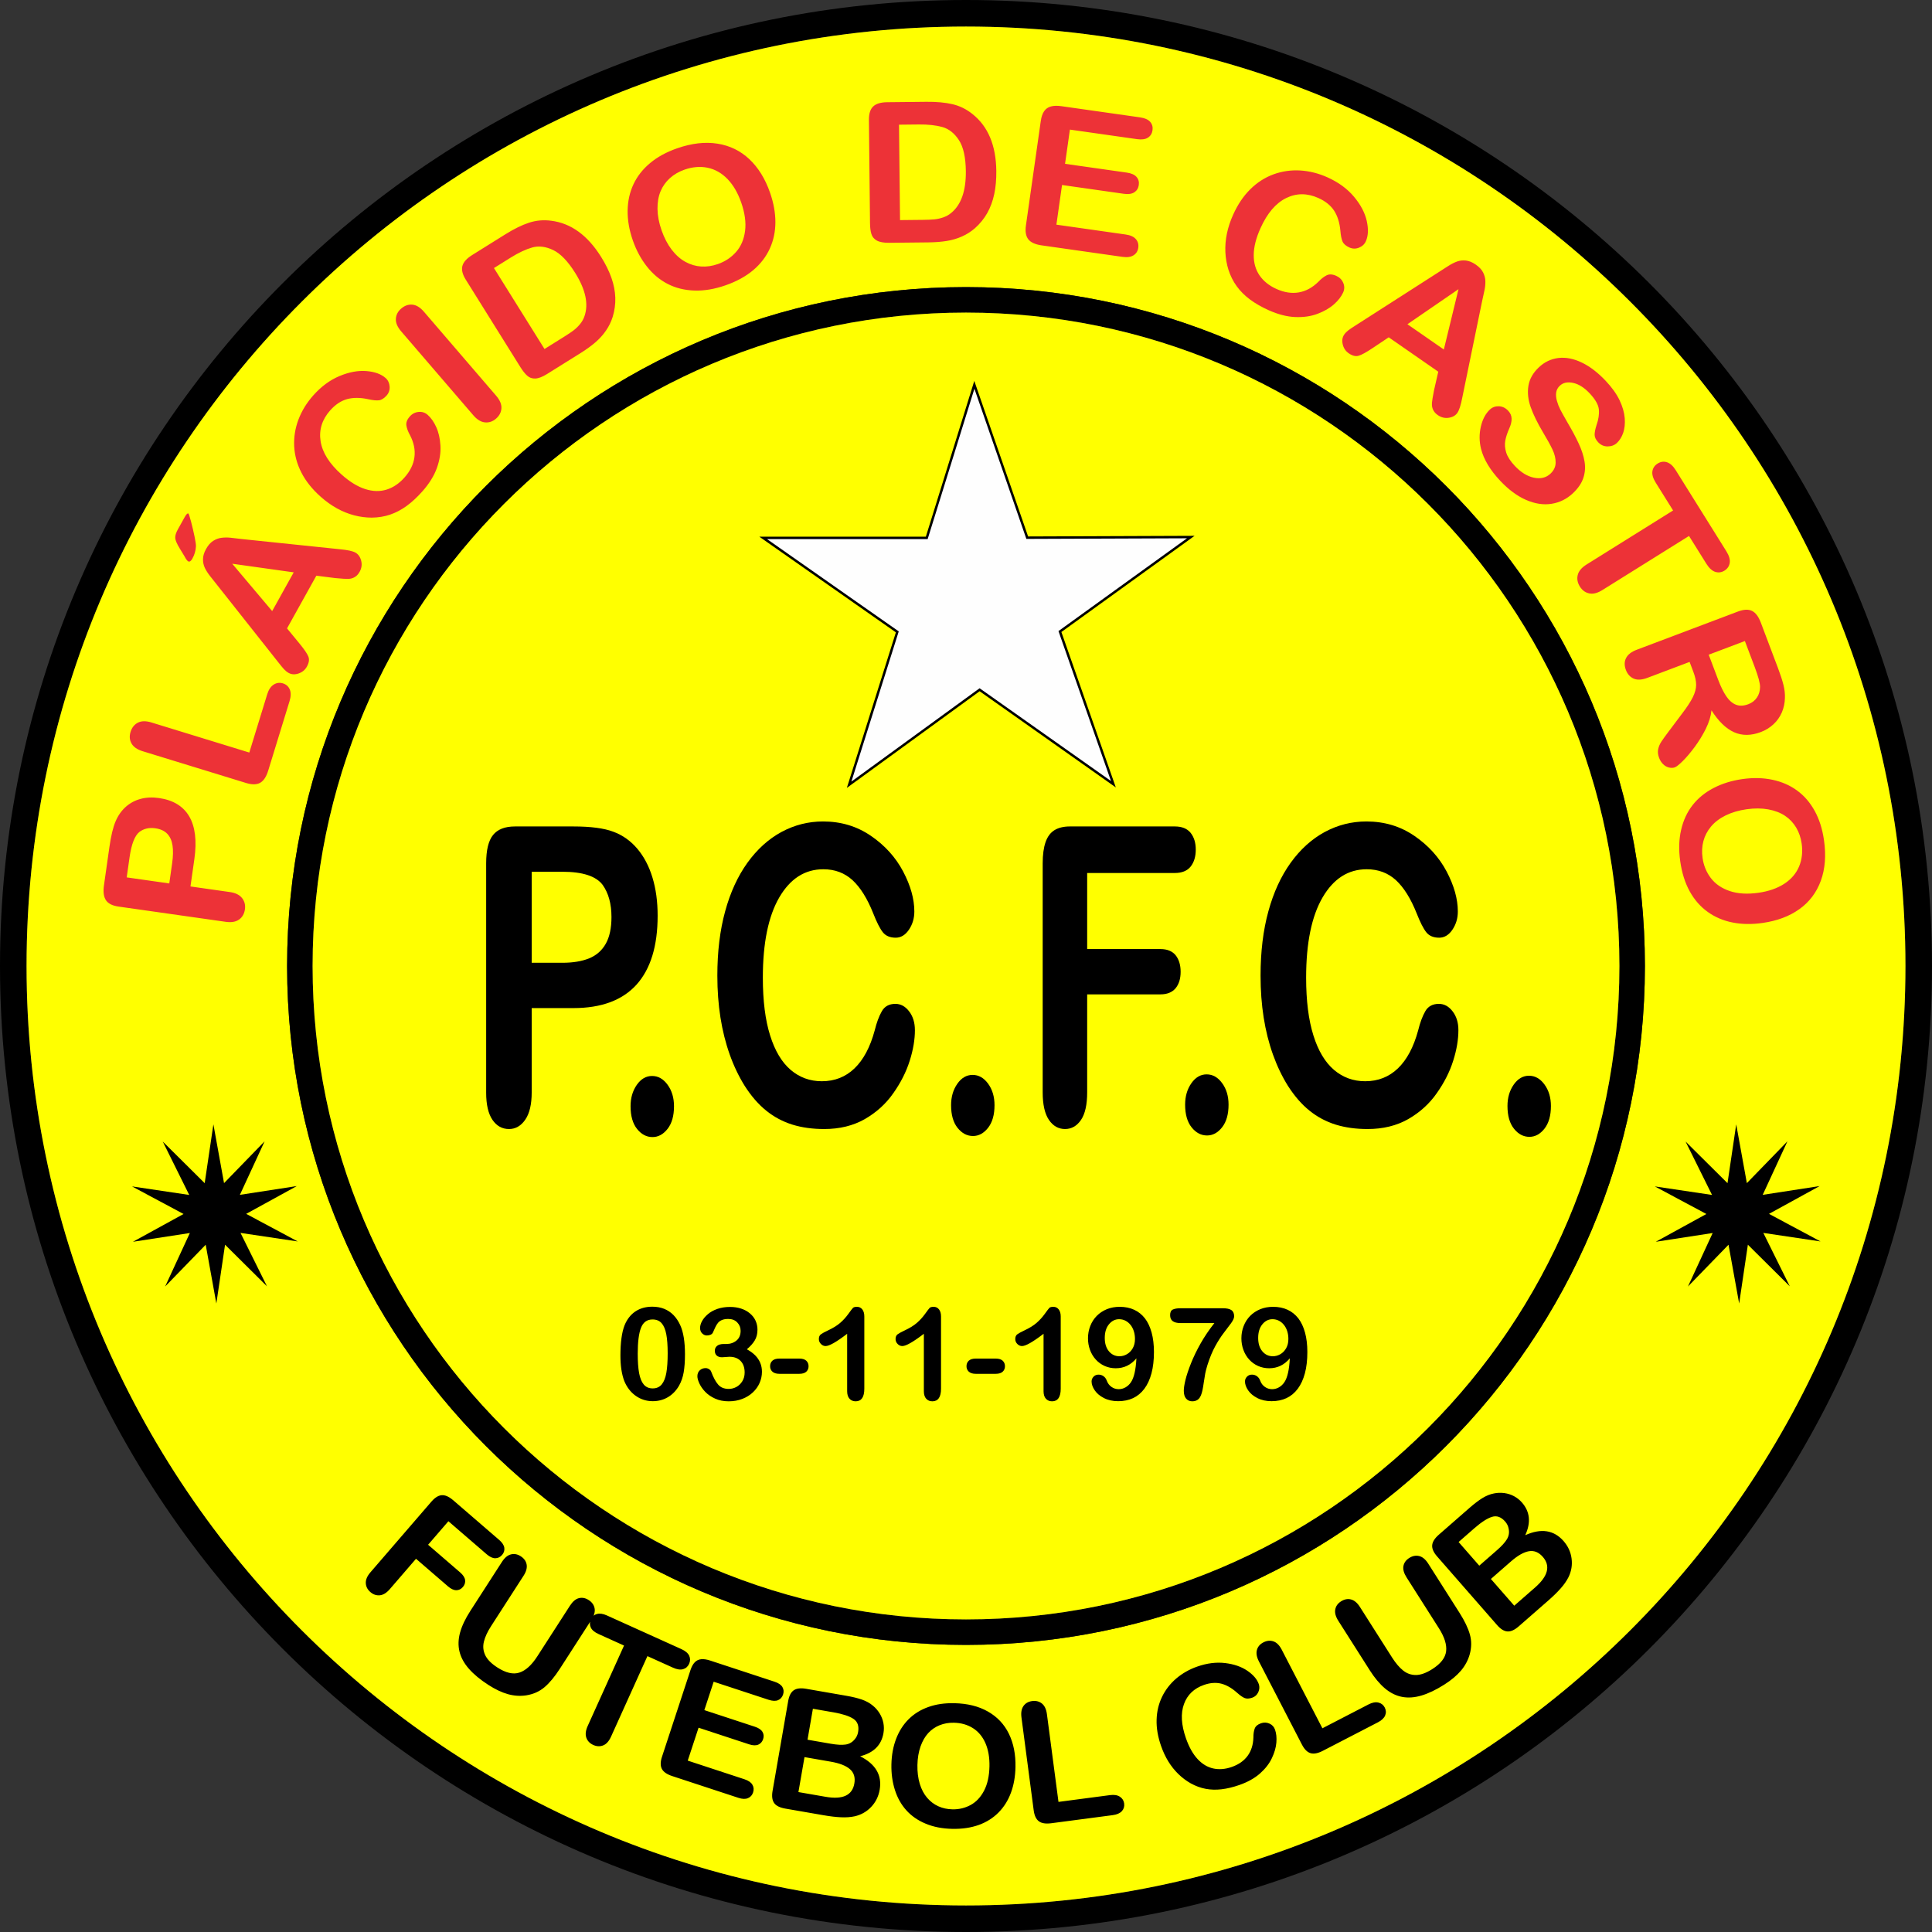 <?xml version="1.0" encoding="UTF-8"?>
<!DOCTYPE svg PUBLIC "-//W3C//DTD SVG 1.1//EN" "http://www.w3.org/Graphics/SVG/1.1/DTD/svg11.dtd">
<!-- Creator: CorelDRAW 2019 (64 Bit) -->
<svg xmlns="http://www.w3.org/2000/svg" xml:space="preserve" width="198.062mm" height="198.062mm" version="1.1" style="shape-rendering:geometricPrecision; text-rendering:geometricPrecision; image-rendering:optimizeQuality; fill-rule:evenodd; clip-rule:evenodd"
viewBox="0 0 4705.39 4705.4"
 xmlns:xlink="http://www.w3.org/1999/xlink">
 <rect x="0" y="0" width="4705.39" height="4705.4" fill="#333333" stroke="none"/>
 <defs>
  <style type="text/css">
   <![CDATA[
    .str0 {stroke:black;stroke-width:5.94;stroke-miterlimit:22.926}
    .fil2 {fill:#FEFEFE}
    .fil0 {fill:black}
    .fil1 {fill:yellow}
    .fil3 {fill:#ED3237;fill-rule:nonzero}
    .fil4 {fill:black;fill-rule:nonzero}
   ]]>
  </style>
 </defs>
 <g id="Camada_x0020_1">
  <g id="placido-de-castro-futebol-club-ac-seeklogo.com.cdr">
   <path class="fil0" d="M2352.7 4705.4c1299.36,0 2352.69,-1053.33 2352.69,-2352.7 0,-1299.37 -1053.34,-2352.7 -2352.69,-2352.7 -1299.36,0 -2352.7,1053.33 -2352.7,2352.7 0,1299.36 1053.34,2352.7 2352.7,2352.7zm0 -64.67c1263.64,0 2288.02,-1024.38 2288.02,-2288.03 0,-1263.65 -1024.38,-2288.03 -2288.02,-2288.03 -1263.64,0 -2288.03,1024.38 -2288.03,2288.03 0,1263.65 1024.38,2288.03 2288.03,2288.03z"/>
   <path class="fil1" d="M2352.7 4640.73c1263.64,0 2288.02,-1024.38 2288.02,-2288.03 0,-1263.65 -1024.38,-2288.03 -2288.02,-2288.03 -1263.64,0 -2288.03,1024.38 -2288.03,2288.03 0,1263.65 1024.38,2288.03 2288.03,2288.03zm0 -634.55c913.19,0 1653.47,-740.28 1653.47,-1653.47 0,-913.2 -740.29,-1653.48 -1653.47,-1653.48 -913.19,0 -1653.48,740.28 -1653.48,1653.48 0,913.19 740.29,1653.47 1653.48,1653.47z"/>
   <path class="fil0" d="M2352.7 4006.17c913.19,0 1653.47,-740.28 1653.47,-1653.47 0,-913.2 -740.29,-1653.48 -1653.47,-1653.48 -913.19,0 -1653.48,740.28 -1653.48,1653.48 0,913.19 740.29,1653.47 1653.48,1653.47zm0 -62.09c878.9,0 1591.38,-712.49 1591.38,-1591.38 0,-878.9 -712.49,-1591.39 -1591.38,-1591.39 -878.9,0 -1591.39,712.48 -1591.39,1591.39 0,878.9 712.49,1591.38 1591.39,1591.38z"/>
   <path class="fil1" d="M2352.7 3944.08c878.9,0 1591.38,-712.49 1591.38,-1591.38 0,-878.9 -712.49,-1591.39 -1591.38,-1591.39 -878.9,0 -1591.39,712.48 -1591.39,1591.39 0,878.9 712.49,1591.38 1591.39,1591.38z"/>
   <polygon class="fil2 str0" points="2373.03,937.27 2501.82,1309.53 2900.17,1308 2581.44,1538.12 2711.68,1909.95 2385.87,1679.87 2068.05,1911.21 2185.41,1538.9 1858.74,1310.05 2257.12,1310.01 "/>
   <g>
    <polygon class="fil0" points="4228.56,2738.37 4254.48,2881.51 4353.26,2779.77 4293.07,2910.06 4431.7,2888.7 4308.39,2956.38 4433.91,3023.54 4294.6,3002.76 4359.06,3132.78 4256.95,3031.46 4235.73,3174.7 4209.81,3031.56 4111.04,3133.3 4171.22,3003.01 4032.6,3024.37 4155.9,2956.69 4030.38,2889.53 4169.7,2910.31 4105.24,2780.29 4207.35,2881.6 "/>
    <polygon class="fil0" points="519.73,2738.37 545.65,2881.51 644.42,2779.77 584.24,2910.06 722.86,2888.7 599.56,2956.38 725.08,3023.54 585.76,3002.76 650.23,3132.78 548.11,3031.46 526.9,3174.7 500.98,3031.56 402.2,3133.3 462.39,3003.01 323.77,3024.37 447.07,2956.69 321.55,2889.53 460.86,2910.31 396.4,2780.29 498.51,2881.6 "/>
   </g>
   <path class="fil3" d="M473.32 2092.57l-9.44 66.38 95.95 13.65c13.73,1.95 23.58,6.84 29.71,14.68 6.13,7.84 8.45,17.01 6.98,27.34 -1.55,10.91 -6.28,19.25 -14.25,24.91 -7.97,5.66 -18.78,7.52 -32.27,5.6l-261.26 -37.16c-15.07,-2.14 -25.36,-7.35 -30.79,-15.59 -5.43,-8.25 -7.02,-20.29 -4.74,-36.28l13.22 -92.95c3.91,-27.48 8.89,-48.36 15.02,-62.61 5.95,-14.11 14.14,-25.86 24.58,-35.25 10.51,-9.38 22.55,-15.91 36.27,-19.57 13.73,-3.74 28.72,-4.41 44.9,-2.11 34.56,4.92 59.08,19.88 73.73,44.82 14.55,25.01 18.72,59.68 12.4,104.16zm-157.79 -4.51l-6.94 48.81 103.68 14.75 6.94 -48.81c2.43,-17.07 2.73,-31.65 0.97,-43.62 -1.77,-11.9 -6.05,-21.42 -12.92,-28.6 -6.8,-7.09 -16.55,-11.53 -29.02,-13.3 -14.99,-2.13 -27.81,0.8 -38.51,8.71 -11.5,8.99 -19.59,29.68 -24.2,62.07zm53.42 -328.43l238.23 73.2 43.59 -141.86c3.46,-11.26 8.72,-19.15 15.75,-23.59 7.13,-4.5 14.6,-5.46 22.45,-3.05 8,2.46 13.64,7.45 16.76,14.92 3.12,7.47 2.95,17.01 -0.56,28.43l-51.91 168.96c-4.67,15.2 -11.23,25.15 -19.68,29.86 -8.45,4.71 -19.85,4.9 -34.1,0.53l-252.03 -77.44c-13.33,-4.1 -22.4,-10.4 -27.15,-18.82 -4.75,-8.41 -5.54,-17.81 -2.35,-28.18 3.21,-10.45 9.11,-17.97 17.74,-22.45 8.63,-4.48 19.78,-4.66 33.26,-0.52zm447.44 -351.73l-45.93 -5.81 -71.4 128.37 29.93 36.38c11.7,14.21 19.02,24.83 21.92,31.92 2.93,7.02 1.78,15.33 -3.5,24.81 -4.46,8.02 -11.21,13.6 -20.22,16.68 -9.01,3.08 -17.06,2.64 -24.09,-1.27 -4.11,-2.29 -7.95,-5.38 -11.49,-9.18 -3.57,-3.91 -8.25,-9.59 -14.21,-17.24l-149.29 -188.73c-4.26,-5.45 -9.44,-11.89 -15.44,-19.47 -6.07,-7.61 -10.63,-14.67 -13.74,-21.21 -3.11,-6.54 -4.63,-13.64 -4.52,-21.38 0.11,-7.74 2.59,-15.98 7.46,-24.73 4.99,-8.97 10.72,-15.51 17.24,-19.68 6.51,-4.17 13.28,-6.67 20.34,-7.55 7.06,-0.89 14.21,-0.95 21.38,-0.24 7.17,0.71 16.7,1.78 28.44,3.3l238.89 24.85c18.3,1.7 30.75,4.4 37.44,8.12 6.9,3.83 11.63,10.41 14.01,19.73 2.39,9.32 1.11,18.33 -3.67,26.93 -2.78,5 -6.02,8.87 -9.77,11.51 -3.63,2.6 -7.61,4.34 -11.93,5.21 -4.27,0.8 -10.23,0.85 -17.78,0.32 -7.66,-0.5 -14.33,-1.13 -20.07,-1.63zm-153.51 80.39l52.46 -94.33 -149.75 -21 97.28 115.33zm-229.57 -199.2l16.19 -29.11c4.09,-7.35 7.18,-10.45 9.2,-9.32 1.05,0.58 3.25,7.11 6.53,19.42 3.23,12.39 6.12,24.58 8.64,36.77 2.49,12.07 3.62,20.21 3.33,24.18 -0.57,10.37 -3.53,20.27 -8.72,29.61 -3.44,6.17 -6.82,8.33 -10.24,6.44 -2.3,-1.28 -5.32,-5.36 -8.94,-12.29l-11.67 -19.2c-6.81,-11.2 -10.45,-19.58 -10.84,-25.28 -0.38,-5.7 1.81,-12.76 6.51,-21.21zm608.4 -278.59c8.17,7.25 15.15,17.16 20.83,29.85 5.73,12.63 9.11,27.55 10.13,44.77 1.14,17.21 -1.81,35.41 -8.59,54.58 -6.9,19.18 -18.68,38.2 -35.38,57.01 -12.62,14.22 -25.38,26.07 -38.33,35.49 -12.89,9.37 -26.33,16.45 -40.19,21.14 -13.8,4.74 -28.77,7.19 -44.68,7.35 -14.36,-0.03 -28.72,-1.87 -43.14,-5.67 -14.42,-3.8 -28.44,-9.5 -41.94,-16.98 -13.56,-7.54 -26.66,-16.92 -39.35,-28.19 -20.56,-18.26 -36.25,-37.8 -46.88,-58.6 -10.75,-20.79 -16.59,-42.3 -17.71,-64.32 -1.06,-22.09 2.35,-43.7 10.34,-64.95 8.05,-21.2 20.04,-40.82 35.95,-58.75 19.44,-21.89 40.81,-37.68 64.29,-47.44 23.36,-9.75 45.23,-13.73 65.49,-12.06 20.2,1.73 35.72,7.3 46.57,16.93 5.96,5.29 9.14,12.16 9.82,20.64 0.62,8.43 -1.86,15.79 -7.45,22.08 -6.2,6.98 -12.5,10.84 -18.67,11.55 -6.29,0.72 -15.17,-0.2 -26.66,-2.74 -19.06,-4.1 -35.97,-4.15 -50.83,-0.13 -14.86,4.13 -28.52,13.16 -41.09,27.31 -20,22.52 -27.75,47.59 -23.44,75.27 4.37,27.73 21.46,54.82 51.26,81.28 19.91,17.68 39.1,29.43 57.59,35.26 18.42,5.89 35.69,6.26 51.85,1.26 16.1,-5.05 30.61,-14.79 43.51,-29.32 13.96,-15.73 22.05,-32.28 24.32,-49.73 2.27,-17.44 -1.31,-35.25 -10.76,-53.54 -4.67,-8.31 -7.58,-16.07 -8.8,-23.34 -1.22,-7.15 1.55,-14.59 8.31,-22.21 5.81,-6.54 12.92,-10.24 21.41,-11.03 8.43,-0.85 15.86,1.59 22.23,7.25zm111.1 0.94l-175.78 -204.46c-9.14,-10.64 -13.4,-20.75 -12.87,-30.45 0.53,-9.7 4.88,-18.07 12.98,-25.04 8.29,-7.13 17.29,-10.34 26.98,-9.53 9.69,0.82 19.16,6.55 28.41,17.3l175.78 204.46c9.25,10.75 13.49,20.98 12.9,30.74 -0.6,9.76 -5.07,18.23 -13.37,25.36 -7.98,6.86 -16.83,9.84 -26.62,8.91 -9.79,-0.94 -19.27,-6.67 -28.41,-17.3zm-2.94 -390.23l80.92 -50.53c21.05,-13.14 40.24,-22.59 57.62,-28.28 17.45,-5.73 35.43,-7.28 54.03,-4.8 48.07,5.97 88.66,35.4 121.63,88.2 10.89,17.44 19.24,34.31 25.03,50.71 5.78,16.41 8.89,32.5 9.47,48.21 0.51,15.75 -1.59,31.44 -6.38,47.12 -3.86,12.09 -9.35,23.31 -16.51,33.61 -7.12,10.36 -15.74,19.89 -25.89,28.57 -10.15,8.69 -22.3,17.5 -36.36,26.28l-80.92 50.53c-11.28,7.04 -20.78,10.72 -28.58,11.09 -7.74,0.32 -14.28,-1.89 -19.66,-6.7 -5.46,-4.77 -11.08,-11.87 -16.91,-21.2l-133.02 -213.01c-7.9,-12.64 -10.64,-23.7 -8.2,-33.13 2.45,-9.42 10.38,-18.32 23.73,-26.65zm53.18 31.63l123.11 197.13 47.1 -29.41c10.27,-6.42 18.24,-11.77 23.75,-15.96 5.51,-4.19 10.78,-9.27 15.75,-15.29 4.93,-6.08 8.49,-12.44 10.7,-19.08 10.38,-29.6 2.9,-64.77 -22.52,-105.47 -17.9,-28.66 -35.89,-47.31 -53.93,-55.87 -18.04,-8.56 -34.97,-10.58 -50.76,-6.16 -15.82,4.52 -33.24,12.68 -52.15,24.49l-41.03 25.62zm446.05 -291.6c35.43,-12.35 68.14,-16.16 98.22,-11.37 30.06,4.71 56.03,17.35 77.8,37.87 21.76,20.52 38.53,47.68 50.32,81.47 8.71,24.99 13.06,48.96 13.02,71.85 -0.01,22.96 -4.49,44.36 -13.57,64.32 -9.08,19.96 -22.57,37.49 -40.6,52.73 -18.06,15.15 -40.42,27.43 -67.27,36.78 -26.69,9.31 -52.02,13.58 -75.93,12.71 -23.96,-0.76 -45.53,-6.16 -64.84,-16.06 -19.31,-9.89 -36.17,-24.02 -50.69,-42.42 -14.5,-18.33 -25.95,-39.66 -34.39,-63.89 -8.66,-24.84 -12.85,-48.87 -12.54,-72.27 0.33,-23.33 5.08,-44.73 14.29,-64.32 9.16,-19.48 22.67,-36.68 40.49,-51.51 17.71,-14.87 39.65,-26.82 65.71,-35.9zm156.11 131.95c-8.24,-23.63 -19.45,-42.77 -33.54,-57.35 -14.14,-14.48 -30.22,-23.56 -48.27,-27.32 -18.03,-3.67 -36.82,-2.1 -56.2,4.65 -13.74,4.79 -25.67,11.73 -35.64,20.69 -10.03,9.07 -17.62,19.73 -22.76,32.08 -5.14,12.34 -7.62,26.71 -7.45,43.03 0.27,16.36 3.53,33.63 9.88,51.84 6.43,18.44 14.66,34.14 24.7,47.35 10.09,13.11 21.31,23.04 33.61,29.72 12.31,6.69 25.1,10.41 38.3,11.21 13.3,0.85 26.77,-1.15 40.6,-5.97 17.71,-6.17 32.45,-16.04 44.39,-29.57 11.86,-13.51 19.11,-30.55 21.81,-51.16 2.65,-20.51 -0.51,-43.63 -9.43,-69.22zm355.45 -244.23l95.4 -1c24.81,-0.26 46.12,1.67 63.92,5.87 17.88,4.2 34.03,12.24 48.63,24.04 37.93,30.13 57.25,76.4 57.91,138.64 0.22,20.56 -1.43,39.31 -5.04,56.32 -3.61,17.02 -9.34,32.38 -17.02,46.09 -7.77,13.71 -17.73,26.01 -29.98,36.9 -9.59,8.31 -20.12,15.04 -31.59,20.1 -11.47,5.14 -23.8,8.78 -36.99,10.91 -13.19,2.13 -28.15,3.32 -44.72,3.5l-95.4 1c-13.29,0.14 -23.32,-1.67 -30.17,-5.42 -6.77,-3.76 -11.2,-9.05 -13.29,-15.96 -2.18,-6.91 -3.28,-15.91 -3.39,-26.91l-2.63 -251.12c-0.16,-14.91 3.26,-25.78 10.26,-32.55 6.99,-6.77 18.4,-10.24 34.13,-10.4zm28.92 54.69l2.44 232.4 55.52 -0.58c12.11,-0.13 21.7,-0.55 28.59,-1.26 6.89,-0.71 14.03,-2.3 21.41,-4.85 7.38,-2.63 13.73,-6.2 19.07,-10.72 24.28,-19.86 36.2,-53.78 35.7,-101.76 -0.36,-33.79 -6,-59.08 -16.95,-75.78 -10.94,-16.7 -24.34,-27.24 -40.13,-31.7 -15.86,-4.38 -34.98,-6.49 -57.28,-6.25l-48.37 0.51zm579.45 35.21l-163.25 -23.22 -11.85 83.33 150.34 21.38c11.08,1.58 18.99,5.11 23.74,10.54 4.83,5.44 6.61,12.05 5.53,19.7 -1.09,7.65 -4.65,13.59 -10.67,17.64 -6.1,4.04 -14.69,5.32 -25.94,3.72l-150.34 -21.38 -13.73 96.58 168.83 24.01c11.41,1.62 19.63,5.37 24.67,11.16 5.12,5.8 7.08,12.92 5.91,21.21 -1.14,7.97 -4.98,14.1 -11.52,18.25 -6.45,4.15 -15.39,5.46 -26.81,3.83l-196.89 -28c-15.74,-2.24 -26.6,-7.16 -32.57,-14.77 -5.97,-7.61 -7.94,-18.84 -5.84,-33.6l36.25 -254.87c1.4,-9.86 4.13,-17.69 8.09,-23.48 3.97,-5.79 9.45,-9.69 16.44,-11.59 6.98,-1.91 15.6,-2.13 25.84,-0.67l191.31 27.21c11.58,1.65 19.81,5.31 24.71,10.92 4.89,5.69 6.81,12.48 5.69,20.29 -1.14,8.05 -4.89,14.12 -11.17,18.21 -6.26,4.02 -15.19,5.25 -26.77,3.6zm502.18 373.55c-4.49,9.95 -11.88,19.56 -22.3,28.76 -10.35,9.23 -23.6,16.9 -39.73,22.99 -16.09,6.2 -34.34,8.81 -54.67,8.03 -20.37,-0.89 -42.03,-6.47 -64.96,-16.82 -17.33,-7.82 -32.44,-16.48 -45.29,-26.04 -12.78,-9.52 -23.54,-20.24 -32.13,-32.08 -8.62,-11.76 -15.43,-25.33 -20.31,-40.47 -4.24,-13.72 -6.75,-27.97 -7.41,-42.87 -0.66,-14.9 0.61,-29.98 3.74,-45.09 3.16,-15.19 8.22,-30.48 15.2,-45.96 11.31,-25.06 25.31,-45.85 42.01,-62.18 16.65,-16.44 35.44,-28.43 56.14,-36.04 20.78,-7.59 42.42,-10.76 65.09,-9.45 22.63,1.39 44.93,6.99 66.78,16.85 26.68,12.04 48.12,27.75 64.41,47.26 16.25,19.4 26.57,39.1 30.99,58.94 4.35,19.8 3.66,36.28 -2.31,49.5 -3.28,7.26 -8.89,12.34 -16.78,15.51 -7.86,3.1 -15.63,2.92 -23.29,-0.54 -8.51,-3.84 -14.07,-8.71 -16.58,-14.39 -2.56,-5.79 -4.33,-14.54 -5.31,-26.27 -1.76,-19.42 -6.74,-35.57 -15,-48.57 -8.36,-12.96 -21.04,-23.32 -38.29,-31.1 -27.45,-12.39 -53.69,-12.34 -78.83,0.01 -25.17,12.43 -45.96,36.8 -62.36,73.12 -10.95,24.27 -16.46,46.09 -16.54,65.47 -0.15,19.34 4.64,35.94 14.22,49.88 9.61,13.87 23.22,24.82 40.93,32.82 19.17,8.65 37.38,11.45 54.72,8.43 17.33,-3.02 33.27,-11.74 47.92,-26.2 6.54,-6.93 13.09,-12.02 19.67,-15.35 6.47,-3.29 14.39,-2.86 23.67,1.33 7.98,3.6 13.62,9.29 16.9,17.16 3.32,7.79 3.2,15.61 -0.31,23.38zm221.4 237.98l10.32 -45.13 -120.68 -83.74 -39.16 26.18c-15.3,10.24 -26.59,16.47 -33.94,18.65 -7.27,2.23 -15.43,0.25 -24.35,-5.94 -7.53,-5.23 -12.42,-12.5 -14.59,-21.76 -2.17,-9.27 -0.94,-17.24 3.65,-23.85 2.68,-3.86 6.15,-7.38 10.28,-10.53 4.25,-3.17 10.37,-7.26 18.56,-12.44l202.57 -129.89c5.85,-3.7 12.77,-8.22 20.9,-13.44 8.17,-5.29 15.65,-9.12 22.47,-11.57 6.82,-2.44 14.04,-3.26 21.72,-2.38 7.69,0.87 15.64,4.16 23.87,9.87 8.43,5.85 14.37,12.2 17.88,19.1 3.5,6.89 5.32,13.88 5.5,20.99 0.19,7.11 -0.46,14.24 -1.88,21.3 -1.42,7.06 -3.43,16.44 -6.1,27.97l-48.36 235.26c-3.51,18.04 -7.42,30.16 -11.78,36.45 -4.5,6.48 -11.51,10.54 -21.02,11.99 -9.51,1.46 -18.35,-0.71 -26.44,-6.32 -4.7,-3.26 -8.23,-6.88 -10.48,-10.86 -2.23,-3.87 -3.56,-8 -4,-12.38 -0.37,-4.33 0.16,-10.27 1.44,-17.72 1.26,-7.57 2.54,-14.15 3.61,-19.81zm-64.81 -160.71l88.68 61.54 35.71 -146.93 -124.39 85.4zm403.25 411.44c-15.03,14.15 -32.41,22.77 -52.15,25.87 -19.68,3.16 -40.38,0 -62.05,-9.41 -21.67,-9.41 -42.68,-24.99 -63.03,-46.62 -24.45,-25.97 -39.99,-51.78 -46.62,-77.31 -4.57,-18.23 -4.74,-36.32 -0.64,-54.28 4.11,-17.96 11.44,-31.92 22.01,-41.86 6.09,-5.74 13.45,-8.39 22.07,-8.07 8.56,0.38 16.07,4.05 22.59,10.97 5.3,5.63 8.06,11.94 8.27,19.02 0.32,7.09 -1.61,15.15 -5.75,24.24 -4.78,10.74 -7.99,20.7 -9.64,29.53 -1.65,8.95 -0.93,18.55 2.22,28.87 3.26,10.33 10.23,21.22 21.07,32.74 14.82,15.74 30.41,25.33 46.66,28.63 16.25,3.3 29.62,0.07 40.07,-9.76 8.3,-7.81 12.55,-16.78 12.64,-26.92 0.15,-10.19 -2.42,-20.83 -7.65,-31.85 -5.17,-10.96 -12.94,-25.02 -23.13,-42.01 -13.58,-22.8 -23.58,-43.31 -29.95,-61.24 -6.36,-18.04 -8.22,-35.36 -5.56,-51.95 2.66,-16.6 11.15,-31.64 25.6,-45.25 13.7,-12.89 29.58,-20.44 47.69,-22.59 18.06,-2.09 37.03,1.66 56.84,11.2 19.82,9.54 39.21,24.44 58.24,44.66 15.17,16.11 26.4,31.88 33.75,47.25 7.24,15.37 11.42,29.92 12.47,43.6 1,13.62 -0.26,25.54 -3.76,35.66 -3.56,10.05 -8.62,18.28 -15.18,24.46 -5.98,5.63 -13.57,8.5 -22.6,8.56 -9.03,0.06 -16.71,-3.33 -23,-10.01 -5.77,-6.12 -8.64,-12.09 -8.79,-17.95 -0.1,-5.92 1.43,-13.83 4.53,-23.68 4.85,-13.69 6.86,-26.33 5.79,-38.04 -1,-11.65 -8.54,-24.89 -22.56,-39.77 -12.92,-13.72 -26.25,-22.19 -39.9,-25.18 -13.7,-3.05 -24.53,-0.82 -32.6,6.77 -4.99,4.7 -7.96,10.15 -8.9,16.47 -0.89,6.26 -0.28,13.2 1.84,20.68 2.12,7.48 4.87,14.48 8.21,21.04 3.39,6.51 9.26,17.05 17.55,31.55 10.64,17.94 19.73,34.8 27.03,50.58 7.36,15.72 12.17,30.49 14.44,44.29 2.33,13.75 1.3,27.08 -2.9,39.94 -4.27,12.91 -12.64,25.3 -25.23,37.15zm324.84 171.93l-42.29 -67.72 -210.78 131.63c-12.17,7.6 -22.94,10.36 -32.43,8.25 -9.45,-2.04 -16.99,-7.64 -22.64,-16.7 -5.75,-9.21 -7.5,-18.63 -5.16,-28.12 2.34,-9.49 9.44,-17.99 21.47,-25.51l210.78 -131.63 -42.29 -67.72c-6.64,-10.63 -9.31,-19.87 -8.12,-27.76 1.25,-7.92 5.49,-14.24 12.79,-18.8 7.5,-4.68 15.15,-5.69 22.88,-3.08 7.74,2.61 14.76,9.03 21.13,19.24l123.35 197.51c6.73,10.78 9.44,20.09 8.21,28.2 -1.28,8.04 -5.51,14.35 -12.74,18.87 -7.3,4.56 -14.88,5.52 -22.64,3.03 -7.69,-2.53 -14.87,-9.06 -21.51,-19.69zm-31.78 263.05l-9.06 -24.01 -102.75 38.8c-13.57,5.12 -24.68,5.72 -33.47,1.85 -8.79,-3.87 -15.12,-10.93 -18.92,-21 -4.13,-10.94 -3.99,-20.7 0.47,-29.22 4.45,-8.52 13.09,-15.2 26.06,-20.1l246.43 -93.06c13.94,-5.27 25.33,-5.79 34.09,-1.55 8.76,4.25 15.93,13.77 21.49,28.49l42.05 111.36c5.8,15.35 10.16,28.72 13.03,40.14 2.87,11.42 4.12,22.19 3.62,32.36 -0.24,12.23 -2.74,23.88 -7.48,35.02 -4.84,11.09 -11.66,20.77 -20.45,28.86 -8.83,8.19 -19.07,14.48 -30.77,18.9 -23.86,9.01 -45.62,9.14 -65.32,0.3 -19.62,-8.87 -37.9,-26.6 -54.78,-53.24 -1.54,14.43 -6.16,29.49 -13.9,45.09 -7.77,15.52 -16.77,30.25 -26.92,43.98 -10.23,13.75 -19.75,25.09 -28.79,34.08 -9,8.88 -15.53,14.14 -19.64,15.69 -4.17,1.58 -8.88,1.74 -14.13,0.48 -5.24,-1.25 -9.98,-3.87 -14.24,-7.93 -4.23,-3.98 -7.59,-9.27 -10.03,-15.73 -2.88,-7.63 -3.61,-14.73 -2.17,-21.3 1.47,-6.49 4.1,-12.61 7.89,-18.36 3.79,-5.75 9.61,-13.79 17.32,-24.08l32.87 -43.8c12.09,-15.81 20.84,-29.18 26.21,-40.02 5.4,-10.95 8.1,-20.95 8.12,-30.14 0.06,-9.11 -2.26,-19.74 -6.83,-31.86zm149.46 -11.66l-23.87 -63.2 -88.13 33.28 23.16 61.31c6.21,16.45 12.79,29.79 19.72,40.03 6.9,10.16 14.77,17 23.48,20.45 8.72,3.45 18.79,3.06 30.13,-1.22 8.95,-3.38 15.88,-8.7 20.86,-16.06 5,-7.28 7.57,-15.81 7.72,-25.58 0.2,-9.16 -4.18,-25.49 -13.06,-49.02zm168.83 422.16c5.28,37.15 2.71,69.97 -7.79,98.58 -10.43,28.59 -27.84,51.63 -52.18,69.02 -24.33,17.4 -54.21,28.61 -89.64,33.65 -26.2,3.73 -50.56,3.37 -73.01,-1.09 -22.53,-4.44 -42.66,-12.97 -60.5,-25.72 -17.83,-12.76 -32.44,-29.38 -43.9,-50.01 -11.39,-20.64 -19.11,-44.95 -23.12,-73.1 -3.98,-27.99 -3.29,-53.66 2.18,-76.96 5.37,-23.37 14.83,-43.49 28.26,-60.52 13.44,-17.04 30.55,-30.86 51.41,-41.56 20.78,-10.69 43.92,-17.8 69.33,-21.42 26.04,-3.7 50.43,-3.18 73.33,1.64 22.83,4.83 42.91,13.61 60.35,26.43 17.35,12.74 31.62,29.32 42.73,49.67 11.17,20.25 18.66,44.08 22.55,71.4zm-159.59 127.73c24.78,-3.52 45.71,-10.84 62.75,-21.84 16.94,-11.08 28.95,-25.1 36.11,-42.1 7.08,-16.98 9.17,-35.72 6.28,-56.04 -2.05,-14.41 -6.56,-27.45 -13.43,-38.96 -6.96,-11.59 -15.96,-21.1 -27.08,-28.52 -11.12,-7.43 -24.74,-12.63 -40.78,-15.62 -16.11,-2.89 -33.68,-3.02 -52.78,-0.31 -19.33,2.75 -36.32,7.8 -51.22,15.1 -14.81,7.38 -26.72,16.46 -35.65,27.25 -8.93,10.79 -15.06,22.62 -18.39,35.42 -3.4,12.89 -4.04,26.49 -1.98,40.98 2.64,18.57 9.48,34.94 20.45,49.27 10.96,14.24 26.29,24.64 45.99,31.27 19.61,6.56 42.91,7.92 69.74,4.11z"/>
   <path class="fil4" d="M1396.56 2455.19l-101.61 0 0 205.16c0,29.35 -5.22,51.46 -15.68,66.64 -10.45,15.18 -23.71,22.78 -39.52,22.78 -16.7,0 -30.21,-7.42 -40.41,-22.44 -10.2,-15.01 -15.3,-37.12 -15.3,-65.97l0 -558.61c0,-32.22 5.61,-55.34 16.83,-69.17 11.22,-13.83 28.94,-20.75 53.42,-20.75l142.27 0c42.07,0 74.45,4.22 97.14,12.82 22.44,8.27 41.82,21.94 58.13,41 16.32,19.23 28.68,42.52 37.1,70.19 8.54,27.67 12.75,58.88 12.75,93.47 0,73.9 -17.21,129.74 -51.51,167.87 -34.42,37.96 -85.54,57.02 -153.62,57.02zm-26.9 -332.03l-74.71 0 0 221.69 74.71 0c26.13,0 48.06,-3.71 65.65,-10.97 17.47,-7.26 30.85,-19.07 40.16,-35.6 9.18,-16.36 13.77,-38.13 13.77,-64.79 0,-32.06 -7.14,-58.04 -21.29,-78.11 -15.93,-21.43 -48.7,-32.22 -98.29,-32.22z"/>
   <path class="fil4" d="M1589.11 2769.34c-14.51,0 -26.99,-6.58 -37.54,-19.74 -10.56,-13.16 -15.83,-31.72 -15.83,-55.34 0,-20.25 5.04,-37.46 15.11,-51.96 10.08,-14.51 22.55,-21.76 37.3,-21.76 14.76,0 27.35,7.09 37.79,21.43 10.43,14.34 15.59,31.72 15.59,52.3 0,23.28 -5.16,41.67 -15.59,55 -10.44,13.33 -22.67,20.08 -36.83,20.08z"/>
   <path class="fil4" d="M2228.27 2508.67c0,23.11 -4.15,48.08 -12.69,74.91 -8.42,26.83 -21.74,53.14 -39.96,78.96 -18.09,25.98 -41.34,46.9 -69.49,63.1 -28.27,16.03 -61.2,24.13 -98.77,24.13 -28.4,0 -54.29,-3.54 -77.66,-10.8 -23.25,-7.26 -44.49,-18.56 -63.46,-33.91 -18.97,-15.19 -36.57,-35.43 -52.53,-60.4 -14.2,-22.78 -26.39,-48.08 -36.44,-76.26 -10.05,-28.18 -17.59,-58.38 -22.62,-90.26 -5.03,-32.06 -7.54,-65.97 -7.54,-101.9 0,-58.21 6.28,-110.51 18.97,-156.57 12.57,-46.23 30.79,-85.71 54.29,-118.44 23.62,-32.73 51.15,-57.7 82.81,-74.91 31.67,-17.04 65.47,-25.65 101.28,-25.65 43.73,0 82.56,11.64 116.74,35.09 34.06,23.28 60.19,52.3 78.41,86.72 18.1,34.42 27.27,66.81 27.27,97.52 0,16.87 -4.53,31.55 -13.32,44.54 -8.8,12.82 -19.48,19.23 -32.04,19.23 -13.95,0 -24.51,-4.55 -31.42,-13.33 -7.04,-8.94 -14.83,-24.3 -23.37,-46.06 -14.33,-35.94 -31.04,-62.76 -50.27,-80.64 -19.35,-17.72 -42.98,-26.66 -71.25,-26.66 -44.99,0 -80.68,22.94 -107.32,68.67 -26.64,45.89 -39.96,111.01 -39.96,195.37 0,56.35 5.91,103.25 17.72,140.71 11.69,37.45 28.4,65.29 50.01,83.85 21.61,18.39 46.87,27.67 75.9,27.67 31.41,0 57.93,-10.46 79.67,-31.38 21.74,-20.92 38.08,-51.63 49.13,-92.29 4.65,-19.06 10.43,-34.58 17.34,-46.73 6.79,-11.98 17.84,-18.05 33.05,-18.05 13.07,0 24.25,6.07 33.55,18.39 9.3,12.15 13.95,27.33 13.95,45.38z"/>
   <path class="fil4" d="M2369.73 2766.73c-14.51,0 -26.99,-6.58 -37.54,-19.74 -10.56,-13.16 -15.83,-31.72 -15.83,-55.34 0,-20.25 5.04,-37.46 15.11,-51.96 10.08,-14.51 22.55,-21.76 37.3,-21.76 14.76,0 27.35,7.09 37.79,21.43 10.43,14.34 15.59,31.72 15.59,52.3 0,23.28 -5.16,41.67 -15.59,55 -10.44,13.33 -22.67,20.08 -36.83,20.08z"/>
   <path class="fil4" d="M2861.24 2126.2l-213.43 0 0 185.25 178.44 0c16.44,0 28.89,5.06 36.98,15.01 8.09,10.12 12.2,23.62 12.2,40.32 0,16.87 -4.11,30.2 -12.33,40.15 -8.34,9.95 -20.67,14.85 -36.86,14.85l-178.44 0 0 238.56c0,30.37 -5.11,52.81 -15.19,67.48 -10.09,14.68 -23.04,21.93 -38.73,21.93 -16.06,0 -29.14,-7.42 -39.23,-22.27 -10.08,-14.85 -15.19,-37.28 -15.19,-67.15l0 -557.6c0,-21.09 2.37,-38.3 6.98,-51.63 4.61,-13.33 11.83,-23.11 21.67,-29.19 9.84,-6.07 22.41,-9.11 37.73,-9.11l255.4 0c17.31,0 30.13,5.23 38.47,15.52 8.35,10.46 12.58,24.13 12.58,40.83 0,17.21 -4.23,31.04 -12.58,41.5 -8.34,10.29 -21.17,15.52 -38.47,15.52z"/>
   <path class="fil4" d="M2939.74 2765.43c-14.51,0 -26.99,-6.58 -37.54,-19.74 -10.56,-13.16 -15.83,-31.72 -15.83,-55.34 0,-20.25 5.04,-37.46 15.11,-51.96 10.08,-14.51 22.55,-21.76 37.3,-21.76 14.76,0 27.35,7.09 37.79,21.43 10.43,14.34 15.59,31.72 15.59,52.3 0,23.28 -5.16,41.67 -15.59,55 -10.44,13.33 -22.67,20.08 -36.83,20.08z"/>
   <path class="fil4" d="M3551.93 2508.67c0,23.11 -4.15,48.08 -12.71,74.91 -8.43,26.83 -21.77,53.14 -40.01,78.96 -18.12,25.98 -41.4,46.9 -69.59,63.1 -28.31,16.03 -61.28,24.13 -98.91,24.13 -28.44,0 -54.36,-3.54 -77.77,-10.8 -23.28,-7.26 -44.55,-18.56 -63.55,-33.91 -19,-15.19 -36.62,-35.43 -52.6,-60.4 -14.22,-22.78 -26.43,-48.08 -36.49,-76.26 -10.07,-28.18 -17.62,-58.38 -22.65,-90.26 -5.03,-32.06 -7.55,-65.97 -7.55,-101.9 0,-58.21 6.29,-110.51 19,-156.57 12.58,-46.23 30.83,-85.71 54.36,-118.44 23.66,-32.73 51.22,-57.7 82.93,-74.91 31.71,-17.04 65.56,-25.65 101.42,-25.65 43.79,0 82.68,11.64 116.9,35.09 34.1,23.28 60.27,52.3 78.52,86.72 18.12,34.42 27.31,66.81 27.31,97.52 0,16.87 -4.53,31.55 -13.34,44.54 -8.81,12.82 -19.5,19.23 -32.09,19.23 -13.97,0 -24.54,-4.55 -31.46,-13.33 -7.05,-8.94 -14.85,-24.3 -23.41,-46.06 -14.34,-35.94 -31.08,-62.76 -50.33,-80.64 -19.38,-17.72 -43.04,-26.66 -71.35,-26.66 -45.05,0 -80.79,22.94 -107.47,68.67 -26.68,45.89 -40.02,111.01 -40.02,195.37 0,56.35 5.92,103.25 17.74,140.71 11.7,37.45 28.44,65.29 50.08,83.85 21.64,18.39 46.94,27.67 76,27.67 31.46,0 58.01,-10.46 79.78,-31.38 21.77,-20.92 38.13,-51.63 49.2,-92.29 4.65,-19.06 10.44,-34.58 17.36,-46.73 6.8,-11.98 17.87,-18.05 33.1,-18.05 13.09,0 24.28,6.07 33.6,18.39 9.31,12.15 13.97,27.33 13.97,45.38z"/>
   <path class="fil4" d="M3724.84 2768.77c-14.51,0 -26.99,-6.58 -37.54,-19.74 -10.56,-13.16 -15.83,-31.72 -15.83,-55.34 0,-20.25 5.04,-37.46 15.11,-51.96 10.08,-14.51 22.55,-21.76 37.3,-21.76 14.76,0 27.35,7.09 37.79,21.43 10.43,14.34 15.59,31.72 15.59,52.3 0,23.28 -5.16,41.67 -15.59,55 -10.44,13.33 -22.67,20.08 -36.83,20.08z"/>
   <path class="fil4" d="M1185.34 3785.42l-93.25 -80.46 -49.45 57.31 77.96 67.27c7.18,6.2 11.27,12.46 12.15,18.59 0.83,6.18 -0.97,11.9 -5.43,17.07 -4.5,5.22 -9.86,7.79 -16.1,7.77 -6.3,-0.06 -12.99,-3.2 -20.06,-9.3l-77.96 -67.27 -63.68 73.8c-8.11,9.39 -16.33,14.41 -24.65,15.15 -8.32,0.74 -15.92,-1.9 -22.77,-7.82 -7.02,-6.06 -10.75,-13.28 -11.19,-21.68 -0.44,-8.39 3.31,-17.26 11.28,-26.5l148.84 -172.49c5.63,-6.52 11.26,-10.95 16.83,-13.34 5.57,-2.39 11.34,-2.69 17.25,-0.86 5.92,1.83 12.23,5.63 18.92,11.41l111.58 96.28c7.56,6.53 11.77,12.98 12.66,19.31 0.86,6.38 -0.94,12.2 -5.4,17.37 -4.59,5.32 -10.13,8.01 -16.57,8.1 -6.39,0.04 -13.39,-3.18 -20.95,-9.7zm-39.97 138.21l77.13 -119.64c6.57,-10.2 13.88,-16.23 21.94,-18.25 8.06,-2.02 15.98,-0.52 23.77,4.5 8.09,5.22 12.91,11.93 14.4,20.11 1.48,8.17 -1.03,17.38 -7.57,27.52l-78.92 122.42c-8.97,13.91 -14.84,26.6 -17.6,38.03 -2.81,11.39 -1.68,22.37 3.2,32.82 4.95,10.49 14.84,20.48 29.7,30.06 20.53,13.24 38.39,17.37 53.67,12.37 15.27,-5 29.74,-18.15 43.44,-39.41l79.56 -123.41c6.61,-10.25 13.94,-16.44 21.9,-18.45 7.96,-2 15.91,-0.41 23.82,4.69 7.85,5.06 12.65,11.68 14.29,19.88 1.64,8.2 -0.85,17.5 -7.46,27.75l-77.13 119.64c-12.55,19.47 -25.04,34.46 -37.33,44.91 -12.39,10.47 -27.18,17.09 -44.52,19.86 -14.8,2.27 -29.72,1.26 -44.72,-2.91 -14.97,-4.23 -30.82,-11.75 -47.54,-22.53 -19.93,-12.85 -35.74,-25.99 -47.52,-39.41 -11.72,-13.38 -19.29,-27.36 -22.79,-41.84 -3.56,-14.51 -3.03,-29.92 1.39,-46.18 4.47,-16.23 12.78,-33.75 24.88,-52.52zm493.58 137.95l-62.14 -28.08 -88.51 195.87c-5.11,11.31 -11.5,18.48 -19.28,21.55 -7.71,3.1 -15.74,2.72 -24.06,-1.04 -8.45,-3.82 -14.14,-9.72 -16.94,-17.64 -2.81,-7.92 -1.75,-17.43 3.31,-28.61l88.51 -195.87 -62.14 -28.08c-9.76,-4.41 -16.02,-9.74 -18.89,-15.95 -2.84,-6.28 -2.79,-12.84 0.27,-19.62 3.15,-6.98 8.13,-11.38 14.89,-13.24 6.76,-1.86 14.8,-0.65 24.17,3.58l181.25 81.9c9.89,4.47 16.22,9.83 19.16,16.22 2.88,6.37 2.83,12.93 -0.21,19.65 -3.06,6.79 -8.02,11.13 -14.74,13.08 -6.69,1.89 -14.89,0.68 -24.65,-3.73zm233 78.26l-133.8 -43.98 -22.73 69.15 123.22 40.5c9.08,2.98 15.19,7.17 18.36,12.49 3.24,5.35 3.72,11.24 1.63,17.59 -2.09,6.35 -6,10.87 -11.68,13.43 -5.75,2.54 -13.18,2.34 -22.39,-0.68l-123.21 -40.5 -26.35 80.16 138.37 45.49c9.35,3.07 15.7,7.48 19.05,13.15 3.42,5.7 3.98,12.05 1.72,18.93 -2.17,6.61 -6.35,11.26 -12.48,13.82 -6.07,2.58 -13.79,2.36 -23.14,-0.71l-161.38 -53.05c-12.9,-4.24 -21.28,-10.04 -25.14,-17.41 -3.86,-7.36 -3.8,-17.21 0.23,-29.46l69.53 -211.52c2.69,-8.19 6.19,-14.44 10.41,-18.78 4.23,-4.34 9.44,-6.84 15.6,-7.43 6.17,-0.58 13.45,0.5 21.85,3.26l156.8 51.54c9.49,3.12 15.85,7.46 19.11,12.96 3.24,5.56 3.82,11.63 1.68,18.11 -2.2,6.68 -6.28,11.29 -12.19,13.84 -5.89,2.49 -13.59,2.21 -23.07,-0.91zm133.64 281.15l-92.96 -16.14c-13.45,-2.34 -22.51,-6.85 -27.24,-13.62 -4.73,-6.77 -6.03,-16.51 -3.85,-29.08l38.1 -219.37c2.23,-12.84 6.81,-21.55 13.66,-26.17 6.86,-4.62 16.84,-5.82 30.01,-3.54l98.55 17.11c14.52,2.52 26.96,5.59 37.29,9.13 10.38,3.62 19.37,8.54 26.94,14.96 6.51,5.33 11.9,11.65 16.4,18.94 4.43,7.27 7.4,14.93 8.98,23.04 1.57,8.18 1.67,16.45 0.19,24.94 -5.07,29.2 -24.01,47.95 -56.8,56.18 37.88,19.17 53.73,46.34 47.59,81.66 -2.83,16.3 -9.78,30.28 -20.75,41.81 -10.98,11.6 -24.41,19.2 -40.28,22.81 -9.92,2.12 -21,2.93 -33.3,2.33 -12.31,-0.53 -26.52,-2.23 -42.53,-5.01zm17.9 -130.39l-64.14 -11.14 -14.79 85.17 66.19 11.5c41.7,7.24 65.01,-3.54 70.01,-32.34 2.56,-14.74 -0.97,-26.33 -10.64,-34.87 -9.62,-8.46 -25.18,-14.59 -46.63,-18.31zm-43.69 -128.91l-13.09 75.39 56.49 9.81c15.37,2.67 27.43,3.3 36.27,1.96 8.91,-1.32 16.2,-5.51 22.02,-12.55 4.44,-4.97 7.22,-10.92 8.41,-17.78 2.56,-14.74 -1.19,-25.46 -11.33,-32.19 -10.07,-6.72 -26.35,-12.06 -48.72,-15.95l-50.05 -8.69zm344.38 -13.53c32.04,0.66 59.35,7.43 82.01,20.38 22.66,12.88 39.68,30.95 50.99,54.15 11.31,23.19 16.64,50.26 16,81.21 -0.47,22.88 -4.14,43.63 -10.99,62.17 -6.85,18.61 -16.81,34.61 -30.03,48.06 -13.21,13.45 -29.24,23.6 -48.21,30.51 -18.97,6.84 -40.53,10.05 -64.81,9.55 -24.14,-0.5 -45.69,-4.67 -64.57,-12.57 -18.96,-7.84 -34.62,-18.71 -47.12,-32.55 -12.51,-13.84 -21.79,-30.37 -27.94,-49.67 -6.14,-19.23 -8.95,-39.97 -8.49,-62.16 0.47,-22.74 4.28,-43.49 11.5,-62.37 7.22,-18.81 17.39,-34.74 30.6,-47.84 13.14,-13.04 29.08,-22.91 47.76,-29.56 18.61,-6.72 39.73,-9.8 63.3,-9.31zm85.65 154.01c0.45,-21.64 -2.83,-40.53 -9.75,-56.6 -7,-16 -17.17,-28.21 -30.51,-36.69 -13.33,-8.41 -28.84,-12.8 -46.37,-13.16 -12.43,-0.26 -24.04,1.78 -34.7,6.04 -10.72,4.33 -19.98,10.69 -27.78,19.14 -7.8,8.46 -14.06,19.36 -18.79,32.64 -4.66,13.35 -7.2,28.33 -7.55,45.01 -0.35,16.88 1.57,32.09 5.67,45.83 4.17,13.67 10.19,25.1 18.05,34.23 7.86,9.13 16.99,16 27.32,20.63 10.4,4.7 21.77,7.14 34.27,7.4 16.02,0.33 30.76,-3.23 44.35,-10.6 13.52,-7.37 24.4,-19.01 32.71,-34.9 8.23,-15.83 12.59,-35.52 13.08,-58.96zm139.94 -127.33l28.15 213.71 125.67 -16.55c9.98,-1.31 17.97,-0 23.93,3.94 6.03,4 9.45,9.54 10.37,16.57 0.95,7.18 -0.92,13.4 -5.6,18.54 -4.69,5.14 -12.15,8.41 -22.27,9.75l-149.68 19.71c-13.46,1.77 -23.53,0.18 -30.2,-4.78 -6.67,-4.96 -10.88,-13.86 -12.57,-26.64l-29.77 -226.08c-1.58,-11.96 0.09,-21.36 4.92,-28.11 4.84,-6.75 11.85,-10.74 21.04,-11.95 9.26,-1.22 17.2,0.72 23.75,5.91 6.55,5.19 10.67,13.89 12.26,25.99zm555.58 37.85c3.11,8.92 4.24,19.33 3.24,31.29 -0.93,11.94 -4.58,24.6 -10.94,37.99 -6.27,13.43 -16,25.88 -29.02,37.44 -13.11,11.51 -29.79,20.84 -50.08,27.92 -15.33,5.35 -29.78,8.86 -43.38,10.47 -13.53,1.58 -26.52,1.23 -38.83,-1.12 -12.29,-2.28 -24.51,-6.78 -36.49,-13.4 -10.73,-6.11 -20.72,-13.57 -29.94,-22.55 -9.22,-8.98 -17.36,-19.2 -24.37,-30.56 -7.03,-11.42 -12.95,-24.03 -17.79,-37.89 -7.84,-22.45 -11.49,-43.81 -10.84,-63.97 0.56,-20.2 5.08,-38.86 13.36,-55.92 8.35,-17.08 19.84,-31.9 34.62,-44.5 14.8,-12.54 31.89,-22.23 51.23,-28.98 23.61,-8.24 46.14,-11.07 67.75,-8.47 21.52,2.57 39.54,8.83 54.01,18.68 14.41,9.87 23.72,20.63 27.86,32.48 2.27,6.51 1.81,13.02 -1.19,19.69 -3.02,6.6 -7.92,11.09 -14.71,13.46 -7.53,2.63 -13.84,2.86 -18.76,0.78 -5,-2.12 -11.28,-6.58 -18.82,-13.36 -12.57,-11.16 -25.21,-18.36 -38,-21.63 -12.83,-3.19 -26.79,-2.19 -42.05,3.14 -24.29,8.48 -40.47,24.06 -48.69,46.72 -8.2,22.72 -6.63,50.35 4.74,82.9 7.59,21.74 17.09,38.72 28.51,50.94 11.35,12.24 24.13,19.83 38.29,22.92 14.15,3.02 29.03,1.84 44.7,-3.63 16.96,-5.92 29.87,-14.95 38.79,-27.12 8.92,-12.17 13.6,-27.09 14.1,-44.86 -0.06,-8.23 0.97,-15.31 3.07,-21.3 2.05,-5.9 7.2,-10.33 15.41,-13.19 7.06,-2.46 13.91,-2.23 20.59,0.77 6.66,2.93 11.21,7.92 13.64,14.88zm16.31 -194.87l99.05 191.45 112.58 -58.25c8.94,-4.62 16.9,-6.11 23.85,-4.42 7.03,1.72 12.12,5.76 15.38,12.06 3.33,6.43 3.69,12.92 1.03,19.34 -2.67,6.42 -8.58,12.04 -17.64,16.73l-134.09 69.37c-12.06,6.24 -22.07,8.16 -30.03,5.76 -7.96,-2.4 -14.95,-9.34 -20.87,-20.79l-104.78 -202.53c-5.54,-10.71 -7.17,-20.12 -4.92,-28.11 2.26,-8 7.5,-14.12 15.73,-18.38 8.3,-4.29 16.42,-5.16 24.35,-2.51 7.93,2.65 14.76,9.44 20.36,20.28zm214.14 49.73l-76.39 -120.12c-6.51,-10.24 -8.93,-19.4 -7.4,-27.57 1.54,-8.17 6.21,-14.73 14.04,-19.71 8.13,-5.17 16.24,-6.73 24.28,-4.66 8.05,2.07 15.36,8.21 21.83,18.39l78.16 122.91c8.88,13.96 17.95,24.61 27.18,31.9 9.17,7.32 19.61,10.89 31.15,10.82 11.6,-0.11 24.81,-4.91 39.72,-14.4 20.61,-13.11 31.84,-27.6 33.69,-43.56 1.85,-15.96 -4.04,-34.6 -17.62,-55.95l-78.79 -123.9c-6.55,-10.3 -9.1,-19.54 -7.59,-27.61 1.51,-8.07 6.29,-14.62 14.23,-19.67 7.88,-5.01 15.9,-6.6 24.03,-4.66 8.13,1.94 15.54,8.09 22.08,18.39l76.39 120.12c12.43,19.54 20.82,37.16 25.17,52.7 4.32,15.63 4.15,31.83 -0.6,48.74 -4.13,14.39 -11.28,27.52 -21.36,39.4 -10.11,11.82 -23.56,23.07 -40.36,33.75 -20.01,12.72 -38.56,21.58 -55.68,26.67 -17.06,5.05 -32.93,6.07 -47.53,3.19 -14.67,-2.84 -28.44,-9.77 -41.36,-20.59 -12.86,-10.85 -25.3,-25.73 -37.29,-44.58zm434.36 -168.83l-71.04 62.09c-10.28,8.98 -19.49,13.19 -27.73,12.61 -8.24,-0.58 -16.63,-5.7 -25.02,-15.31l-146.52 -167.65c-8.57,-9.81 -12.47,-18.86 -11.75,-27.09 0.73,-8.23 6.07,-16.75 16.13,-25.55l75.32 -65.82c11.09,-9.69 21.31,-17.44 30.56,-23.23 9.35,-5.79 18.83,-9.68 28.58,-11.52 8.24,-1.71 16.55,-1.92 25.04,-0.83 8.44,1.14 16.26,3.64 23.56,7.52 7.35,3.93 13.84,9.06 19.5,15.55 19.5,22.32 22.16,48.83 7.93,79.5 38.73,-17.38 69.82,-12.6 93.41,14.39 10.89,12.46 17.38,26.65 19.43,42.44 2.1,15.83 -0.44,31.05 -7.62,45.66 -4.59,9.05 -10.94,18.16 -19.14,27.35 -8.15,9.23 -18.42,19.21 -30.65,29.9zm-90.07 -95.96l-49.02 42.84 56.89 65.09 50.59 -44.21c31.87,-27.85 38.16,-52.76 18.92,-74.77 -9.84,-11.26 -21.08,-15.82 -33.8,-13.67 -12.62,2.15 -27.18,10.39 -43.58,24.72zm-127.68 -47.16l50.35 57.61 43.18 -37.74c11.74,-10.26 19.83,-19.25 24.35,-26.95 4.58,-7.75 5.91,-16.06 4.1,-25 -1.07,-6.58 -3.94,-12.49 -8.53,-17.73 -9.84,-11.26 -20.54,-15.09 -32.15,-11.45 -11.55,3.6 -25.95,12.89 -43.05,27.83l-38.25 33.43z"/>
   <path class="fil4" d="M1668.24 3298.72c0,16.82 -1.05,31.23 -3.09,43.28 -2.05,12.1 -5.82,23.06 -11.37,32.86 -6.97,12.05 -15.93,21.38 -26.99,27.93 -11.06,6.55 -23.37,9.8 -36.89,9.8 -15.51,0 -29.5,-4.4 -41.82,-13.21 -12.31,-8.8 -21.59,-20.96 -27.88,-36.47 -3.14,-8.49 -5.45,-17.92 -6.97,-28.19 -1.47,-10.27 -2.2,-21.38 -2.2,-33.38 0,-15.46 0.84,-29.34 2.46,-41.71 1.62,-12.42 4.19,-23.06 7.65,-31.96 6.03,-14.72 14.83,-25.94 26.31,-33.64 11.53,-7.7 25.26,-11.58 41.24,-11.58 10.53,0 20.12,1.73 28.72,5.14 8.59,3.46 16.14,8.44 22.64,15.04 6.5,6.6 12,14.78 16.51,24.47 7.81,16.87 11.69,40.77 11.69,71.63zm-42.13 -3.04c0,-18.71 -1.1,-34.06 -3.35,-45.96 -2.25,-11.95 -6.08,-20.96 -11.37,-27.04 -5.35,-6.08 -12.73,-9.12 -22.11,-9.12 -13.52,0 -22.9,6.81 -28.19,20.44 -5.29,13.57 -7.91,34.53 -7.91,62.88 0,19.23 1.1,35 3.35,47.26 2.25,12.32 6.08,21.59 11.37,27.88 5.35,6.29 12.58,9.43 21.7,9.43 9.38,0 16.77,-3.25 22.11,-9.8 5.29,-6.55 9.01,-15.93 11.16,-28.09 2.15,-12.21 3.25,-28.14 3.25,-47.89zm143.06 -22.38c9.43,0 17.55,-2.78 24.37,-8.28 6.81,-5.55 10.22,-13.47 10.22,-23.84 0,-7.86 -2.72,-14.67 -8.17,-20.33 -5.4,-5.71 -12.73,-8.54 -21.96,-8.54 -6.23,0 -11.37,0.89 -15.4,2.62 -4.04,1.73 -7.23,4.03 -9.59,6.92 -2.36,2.83 -4.61,6.55 -6.71,11.06 -2.1,4.51 -3.98,8.75 -5.76,12.73 -1,2.15 -2.83,3.88 -5.5,5.08 -2.67,1.26 -5.71,1.83 -9.22,1.83 -4.09,0 -7.86,-1.62 -11.27,-4.98 -3.46,-3.3 -5.13,-7.75 -5.13,-13.26 0,-5.35 1.57,-10.9 4.82,-16.82 3.25,-5.87 7.91,-11.48 14.15,-16.77 6.18,-5.35 13.89,-9.59 23.06,-12.84 9.22,-3.2 19.55,-4.82 30.86,-4.82 9.96,0 19.02,1.36 27.2,4.09 8.17,2.67 15.3,6.6 21.38,11.74 6.03,5.08 10.59,11 13.68,17.77 3.04,6.76 4.61,14.04 4.61,21.8 0,10.22 -2.25,19.02 -6.71,26.31 -4.45,7.34 -10.85,14.46 -19.13,21.43 7.96,4.3 14.72,9.17 20.23,14.72 5.45,5.5 9.59,11.63 12.37,18.34 2.78,6.71 4.14,13.94 4.14,21.7 0,9.33 -1.89,18.29 -5.61,26.99 -3.77,8.7 -9.27,16.45 -16.56,23.27 -7.23,6.81 -15.88,12.1 -25.89,15.93 -9.95,3.82 -21.01,5.76 -33.06,5.76 -12.32,0 -23.32,-2.2 -33.01,-6.6 -9.75,-4.4 -17.71,-9.9 -24.05,-16.51 -6.29,-6.55 -11,-13.42 -14.25,-20.44 -3.25,-7.07 -4.82,-12.89 -4.82,-17.5 0,-5.92 1.89,-10.69 5.76,-14.36 3.82,-3.62 8.59,-5.45 14.36,-5.45 2.83,0 5.61,0.84 8.28,2.57 2.62,1.68 4.4,3.67 5.19,6.03 5.35,14.25 11.06,24.78 17.14,31.7 6.08,6.92 14.67,10.37 25.73,10.37 6.34,0 12.42,-1.57 18.34,-4.66 5.87,-3.14 10.74,-7.75 14.57,-13.89 3.82,-6.18 5.76,-13.26 5.76,-21.38 0,-11.95 -3.25,-21.33 -9.8,-28.14 -6.55,-6.81 -15.67,-10.22 -27.35,-10.22 -2.05,0 -5.24,0.21 -9.54,0.63 -4.3,0.42 -7.02,0.57 -8.28,0.57 -5.61,0 -9.96,-1.36 -13.05,-4.19 -3.09,-2.83 -4.61,-6.71 -4.61,-11.74 0,-4.92 1.83,-8.86 5.55,-11.9 3.67,-2.99 9.12,-4.51 16.4,-4.51l6.29 0zm177.48 72.63l-48.52 0c-7.39,0 -13,-1.73 -16.82,-5.13 -3.82,-3.46 -5.76,-7.91 -5.76,-13.36 0,-5.5 1.89,-10.01 5.61,-13.47 3.72,-3.4 9.38,-5.13 16.98,-5.13l48.52 0c7.6,0 13.26,1.73 16.98,5.13 3.72,3.46 5.61,7.97 5.61,13.47 0,5.45 -1.83,9.9 -5.55,13.36 -3.67,3.4 -9.33,5.13 -17.03,5.13zm116.59 42.13l0 -139.6c-25.99,19.91 -43.49,29.87 -52.51,29.87 -4.3,0 -8.12,-1.73 -11.42,-5.14 -3.35,-3.41 -4.98,-7.39 -4.98,-11.9 0,-5.24 1.62,-9.07 4.87,-11.53 3.3,-2.41 9.07,-5.61 17.35,-9.49 12.42,-5.82 22.32,-11.95 29.71,-18.39 7.44,-6.45 13.99,-13.68 19.75,-21.64 5.71,-8.02 9.49,-12.89 11.22,-14.72 1.73,-1.83 5.03,-2.78 9.85,-2.78 5.4,0 9.8,2.1 13.05,6.29 3.3,4.19 4.92,9.95 4.92,17.34l0 175.65c0,20.59 -7.02,30.86 -21.07,30.86 -6.24,0 -11.27,-2.1 -15.04,-6.29 -3.83,-4.19 -5.71,-10.37 -5.71,-18.55zm186.81 0l0 -139.6c-25.99,19.91 -43.49,29.87 -52.51,29.87 -4.3,0 -8.12,-1.73 -11.42,-5.14 -3.35,-3.41 -4.98,-7.39 -4.98,-11.9 0,-5.24 1.62,-9.07 4.87,-11.53 3.3,-2.41 9.07,-5.61 17.35,-9.49 12.42,-5.82 22.32,-11.95 29.71,-18.39 7.44,-6.45 13.99,-13.68 19.75,-21.64 5.71,-8.02 9.49,-12.89 11.22,-14.72 1.73,-1.83 5.03,-2.78 9.85,-2.78 5.4,0 9.8,2.1 13.05,6.29 3.3,4.19 4.92,9.95 4.92,17.34l0 175.65c0,20.59 -7.02,30.86 -21.07,30.86 -6.24,0 -11.27,-2.1 -15.04,-6.29 -3.83,-4.19 -5.71,-10.37 -5.71,-18.55zm174.92 -42.13l-48.52 0c-7.39,0 -13,-1.73 -16.82,-5.13 -3.82,-3.46 -5.76,-7.91 -5.76,-13.36 0,-5.5 1.89,-10.01 5.61,-13.47 3.72,-3.4 9.38,-5.13 16.98,-5.13l48.52 0c7.6,0 13.26,1.73 16.98,5.13 3.72,3.46 5.61,7.97 5.61,13.47 0,5.45 -1.83,9.9 -5.55,13.36 -3.67,3.4 -9.33,5.13 -17.03,5.13zm116.59 42.13l0 -139.6c-25.99,19.91 -43.49,29.87 -52.5,29.87 -4.3,0 -8.12,-1.73 -11.42,-5.14 -3.35,-3.41 -4.98,-7.39 -4.98,-11.9 0,-5.24 1.62,-9.07 4.87,-11.53 3.3,-2.41 9.07,-5.61 17.34,-9.49 12.42,-5.82 22.32,-11.95 29.71,-18.39 7.44,-6.45 13.99,-13.68 19.75,-21.64 5.71,-8.02 9.49,-12.89 11.22,-14.72 1.73,-1.83 5.03,-2.78 9.85,-2.78 5.4,0 9.8,2.1 13.05,6.29 3.3,4.19 4.92,9.95 4.92,17.34l0 175.65c0,20.59 -7.02,30.86 -21.07,30.86 -6.24,0 -11.27,-2.1 -15.04,-6.29 -3.83,-4.19 -5.71,-10.37 -5.71,-18.55zm226.16 -79.81c-6.76,8.02 -14.3,14.05 -22.64,18.08 -8.33,4.03 -17.61,6.08 -27.72,6.08 -9.64,0 -18.6,-1.89 -26.99,-5.61 -8.33,-3.72 -15.56,-8.96 -21.64,-15.67 -6.08,-6.71 -10.8,-14.51 -14.05,-23.47 -3.3,-8.96 -4.92,-18.34 -4.92,-28.14 0,-10.58 1.83,-20.54 5.55,-30.02 3.67,-9.49 8.96,-17.66 15.77,-24.63 6.87,-6.97 15.04,-12.37 24.52,-16.3 9.48,-3.88 19.97,-5.82 31.39,-5.82 13.2,0 24.99,2.41 35.37,7.23 10.32,4.77 19.02,11.79 26.1,20.91 7.07,9.17 12.47,20.7 16.3,34.64 3.77,13.89 5.66,29.66 5.66,47.21 0,19.65 -1.99,36.94 -5.97,51.93 -4.03,14.99 -9.8,27.56 -17.45,37.78 -7.65,10.17 -16.77,17.71 -27.41,22.69 -10.64,4.98 -22.74,7.44 -36.26,7.44 -13.31,0 -24.89,-2.52 -34.69,-7.6 -9.85,-5.03 -17.35,-11.32 -22.43,-18.81 -5.14,-7.55 -7.7,-14.78 -7.7,-21.7 0,-4.3 1.57,-8.12 4.77,-11.53 3.2,-3.35 7.23,-5.03 12.16,-5.03 4.51,0 8.54,1.26 12.1,3.78 3.62,2.46 6.29,6.23 8.17,11.27 2.25,6.13 5.97,11.06 11.21,14.78 5.19,3.72 11.11,5.61 17.66,5.61 5.82,0 11.37,-1.47 16.56,-4.45 5.24,-2.93 9.7,-7.18 13.36,-12.58 7.39,-10.95 11.79,-30.29 13.2,-58.06zm-3.51 -47c0,-6.92 -0.94,-13.36 -2.83,-19.23 -1.89,-5.87 -4.56,-10.95 -8.02,-15.25 -3.41,-4.3 -7.5,-7.7 -12.26,-10.17 -4.77,-2.46 -9.96,-3.67 -15.62,-3.67 -9.69,0 -17.97,4.19 -24.73,12.52 -6.76,8.33 -10.11,19.34 -10.11,33.07 0,13.57 3.35,24.42 10.11,32.54 6.76,8.07 15.35,12.1 25.68,12.1 6.34,0 12.42,-1.68 18.18,-4.98 5.82,-3.35 10.53,-8.17 14.15,-14.51 3.61,-6.34 5.45,-13.84 5.45,-22.43zm111.25 -75.04l102.29 0c9.85,0 16.98,1.52 21.38,4.61 4.4,3.04 6.6,8.12 6.6,15.2 0,4.3 -2.57,9.96 -7.75,17.03 -5.19,7.07 -11.06,14.88 -17.66,23.42 -6.6,8.54 -13.41,19.13 -20.44,31.81 -7.02,12.68 -13.47,28.19 -19.28,46.53 -2.46,8.07 -4.19,14.78 -5.24,20.07 -1,5.35 -2.15,12.26 -3.35,20.75 -1.26,8.49 -2.31,14.99 -3.25,19.49 -2.15,10.43 -5.19,17.66 -9.12,21.69 -3.98,4.04 -9.22,6.08 -15.77,6.08 -6.24,0 -11.27,-2.15 -15.04,-6.5 -3.82,-4.35 -5.71,-10.8 -5.71,-19.28 0,-6.55 1.41,-15.46 4.14,-26.67 2.78,-11.27 7.28,-24.73 13.52,-40.45 6.29,-15.67 14.1,-31.81 23.47,-48.31 9.33,-16.5 20.49,-32.96 33.38,-49.31l-82.17 0c-8.65,0 -15.04,-1.57 -19.28,-4.72 -4.24,-3.09 -6.39,-8.02 -6.39,-14.67 0,-7.07 2.25,-11.63 6.76,-13.68 4.51,-2.04 10.79,-3.09 18.92,-3.09zm265.88 122.04c-6.76,8.02 -14.3,14.05 -22.64,18.08 -8.33,4.03 -17.61,6.08 -27.72,6.08 -9.64,0 -18.6,-1.89 -26.99,-5.61 -8.33,-3.72 -15.56,-8.96 -21.64,-15.67 -6.08,-6.71 -10.8,-14.51 -14.05,-23.47 -3.3,-8.96 -4.92,-18.34 -4.92,-28.14 0,-10.58 1.83,-20.54 5.55,-30.02 3.67,-9.49 8.96,-17.66 15.77,-24.63 6.87,-6.97 15.04,-12.37 24.52,-16.3 9.48,-3.88 19.97,-5.82 31.39,-5.82 13.2,0 24.99,2.41 35.37,7.23 10.32,4.77 19.02,11.79 26.1,20.91 7.07,9.17 12.47,20.7 16.3,34.64 3.77,13.89 5.66,29.66 5.66,47.21 0,19.65 -1.99,36.94 -5.97,51.93 -4.03,14.99 -9.8,27.56 -17.45,37.78 -7.65,10.17 -16.77,17.71 -27.41,22.69 -10.64,4.98 -22.74,7.44 -36.26,7.44 -13.31,0 -24.89,-2.52 -34.69,-7.6 -9.85,-5.03 -17.35,-11.32 -22.43,-18.81 -5.14,-7.55 -7.7,-14.78 -7.7,-21.7 0,-4.3 1.57,-8.12 4.77,-11.53 3.2,-3.35 7.23,-5.03 12.16,-5.03 4.51,0 8.54,1.26 12.1,3.78 3.62,2.46 6.29,6.23 8.17,11.27 2.25,6.13 5.97,11.06 11.21,14.78 5.19,3.72 11.11,5.61 17.66,5.61 5.82,0 11.37,-1.47 16.56,-4.45 5.24,-2.93 9.7,-7.18 13.36,-12.58 7.39,-10.95 11.79,-30.29 13.2,-58.06zm-3.51 -47c0,-6.92 -0.94,-13.36 -2.83,-19.23 -1.89,-5.87 -4.56,-10.95 -8.02,-15.25 -3.41,-4.3 -7.5,-7.7 -12.26,-10.17 -4.77,-2.46 -9.96,-3.67 -15.62,-3.67 -9.69,0 -17.97,4.19 -24.73,12.52 -6.76,8.33 -10.11,19.34 -10.11,33.07 0,13.57 3.35,24.42 10.11,32.54 6.76,8.07 15.35,12.1 25.68,12.1 6.34,0 12.42,-1.68 18.18,-4.98 5.82,-3.35 10.53,-8.17 14.15,-14.51 3.61,-6.34 5.45,-13.84 5.45,-22.43z"/>
  </g>
 </g>
</svg>
